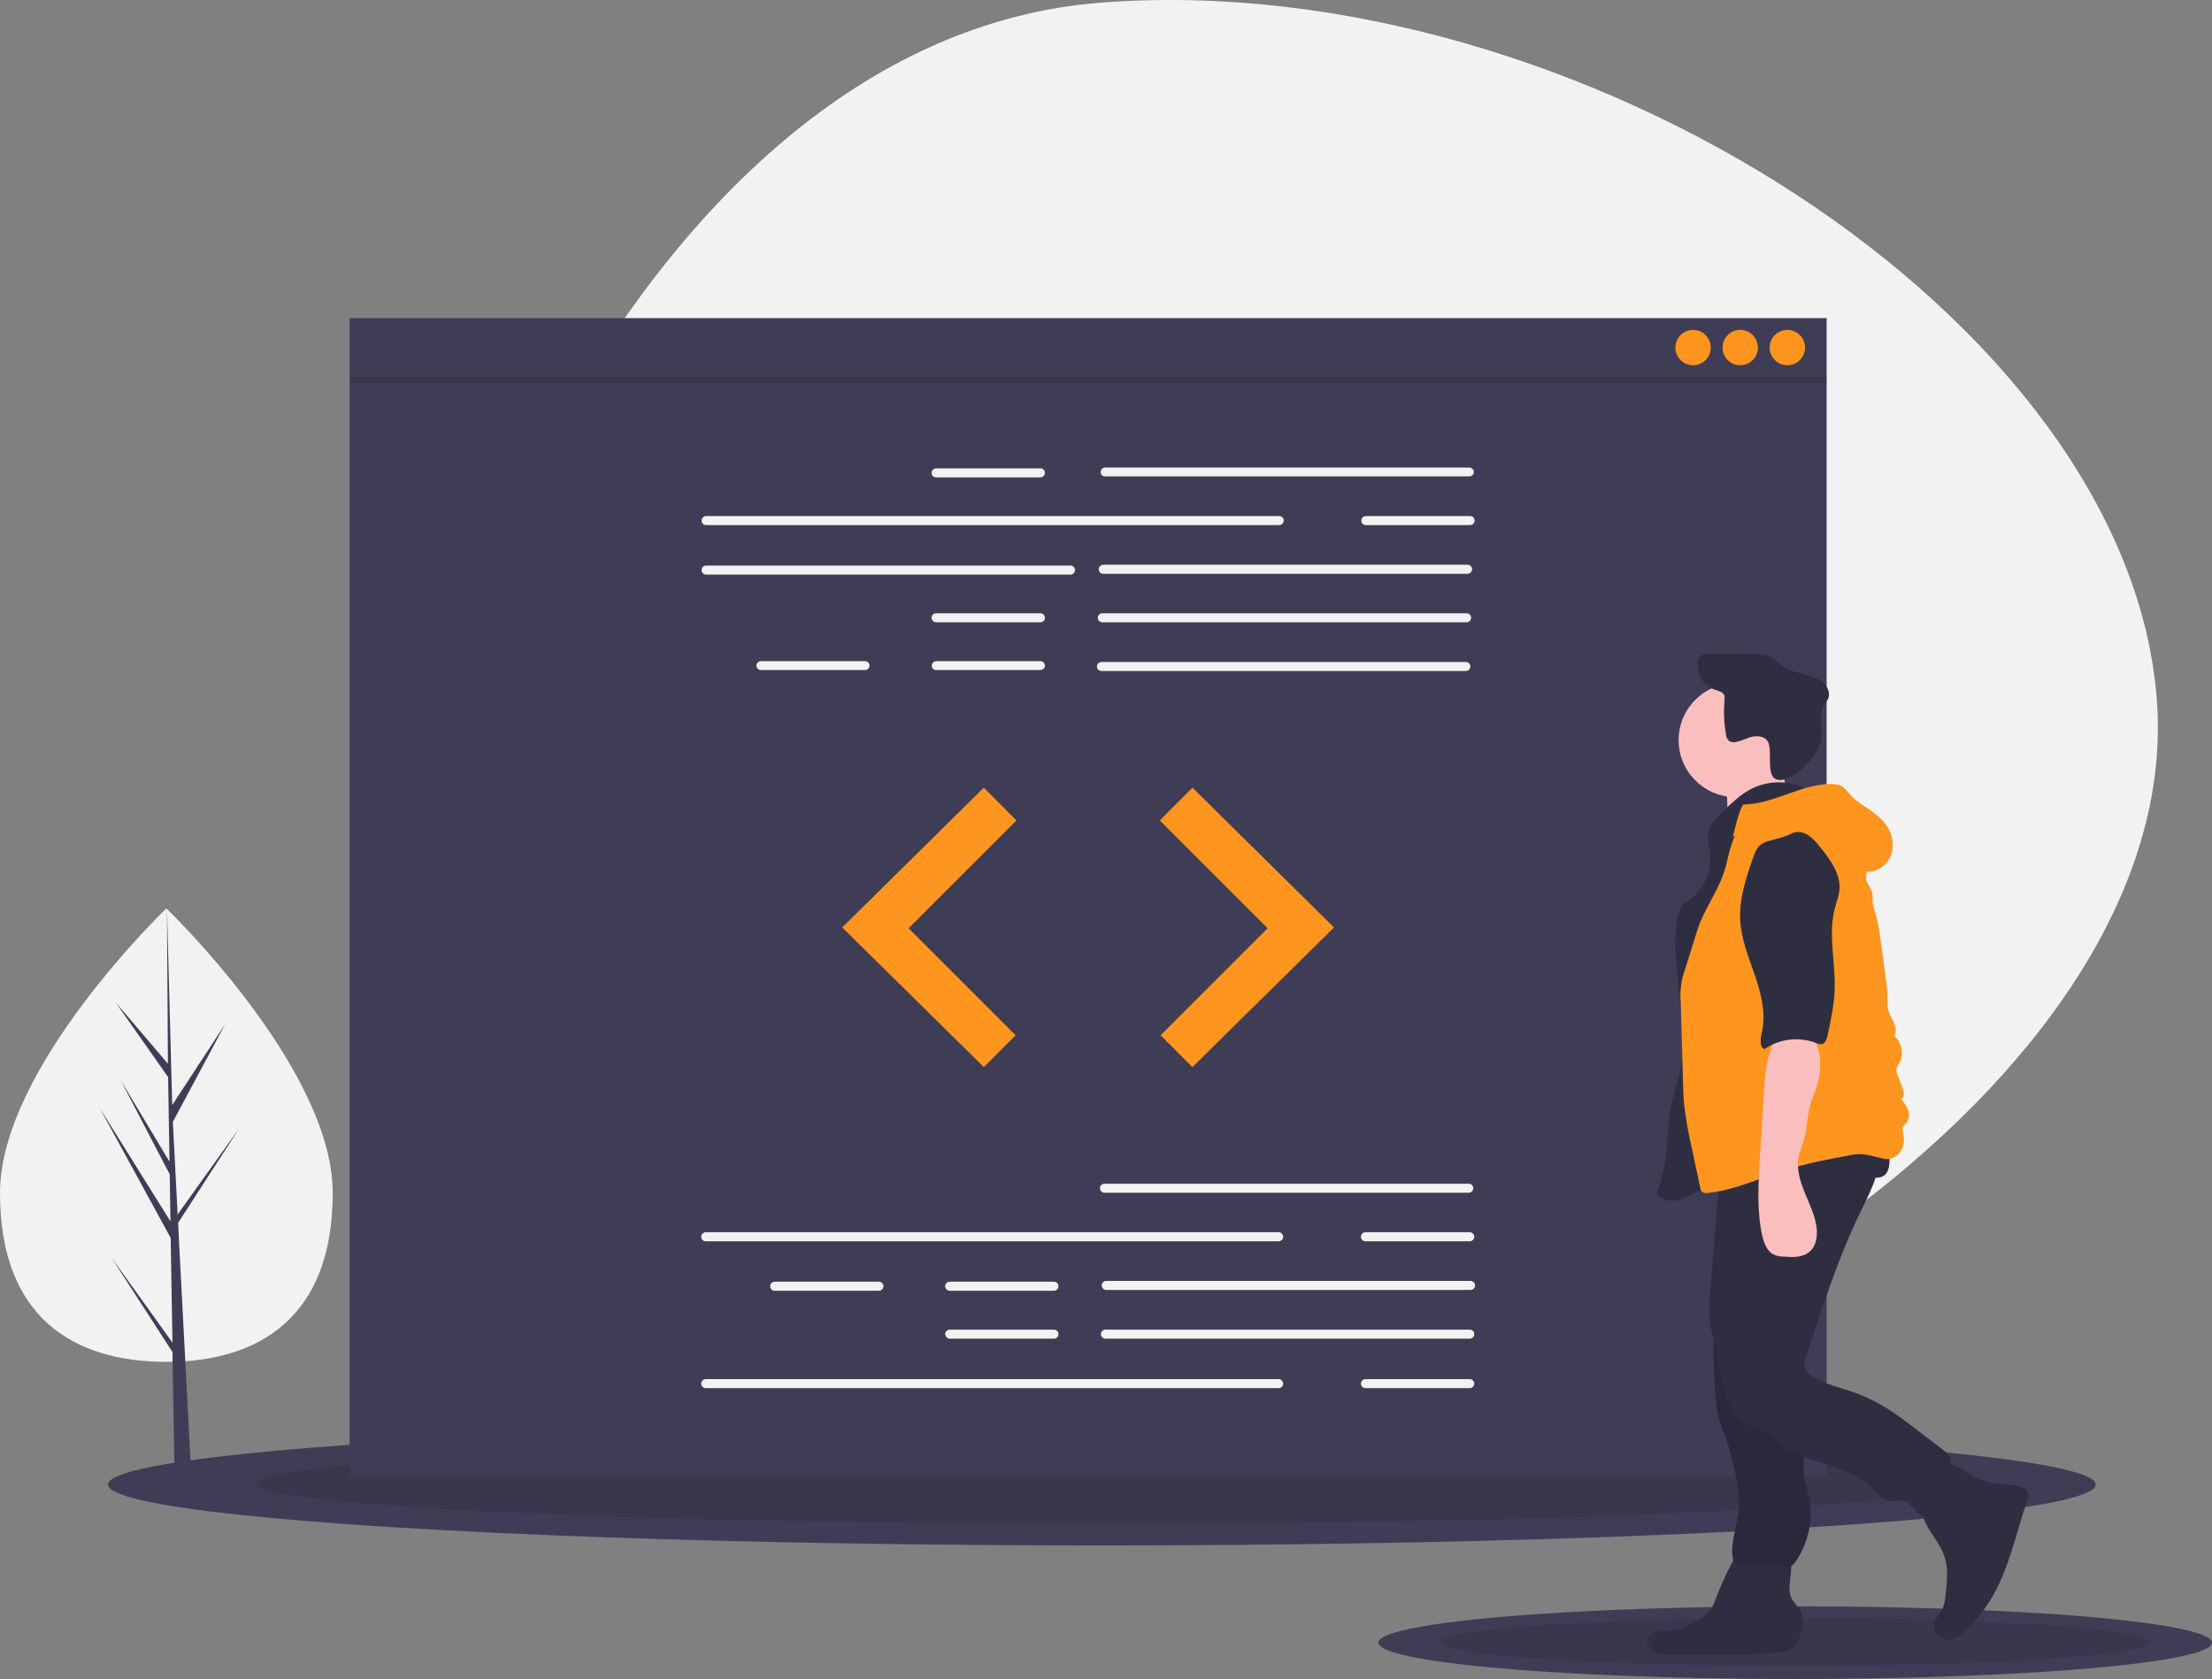 <?xml version="1.0" encoding="utf-8"?>
<!-- Generator: Adobe Illustrator 22.0.0, SVG Export Plug-In . SVG Version: 6.00 Build 0)  -->
<svg version="1.1" id="a594ac37-6d44-4297-8862-1cbd9c01c0b7"
	 xmlns="http://www.w3.org/2000/svg" xmlns:xlink="http://www.w3.org/1999/xlink" x="0px" y="0px" viewBox="0 0 1126.2 855"
	 style="enable-background:new 0 0 1126.2 855;" xml:space="preserve">
<rect x="0" y="0" width="1126.2" height="855" fill="#808080" stroke="none"/>
<style type="text/css">
	.st0{fill:#F2F2F2;}
	.st1{fill:#3F3D56;}
	.st2{opacity:0.1;enable-background:new    ;}
	.st3{fill:#FD951F;}
	.st4{fill:#2F2E41;}
	.st5{fill:#FBBEBE;}
</style>
<title>code review</title>
<path class="st0" d="M581.3,755.9c242.4-18.4,531.5-206.3,516.8-399.7C1083.4,162.9,803.4-17.1,561,1.3S179.1,381.2,193.8,574.6
	S338.9,774.4,581.3,755.9z"/>
<ellipse class="st1" cx="561" cy="756" rx="506" ry="31"/>
<ellipse class="st2" cx="561" cy="755.5" rx="431" ry="20.5"/>
<ellipse class="st1" cx="914" cy="836.5" rx="212.2" ry="18.5"/>
<ellipse class="st2" cx="914" cy="836.2" rx="180.7" ry="12.2"/>
<rect x="178" y="162" class="st1" width="752" height="590"/>
<path class="st0" d="M562.6,242.6h185.5c1.2,0,2.3-1,2.3-2.2c0-1.2-1-2.3-2.2-2.3c0,0,0,0,0,0H562.6c-1.2,0-2.2,1-2.2,2.3
	C560.3,241.6,561.3,242.6,562.6,242.6z"/>
<path class="st0" d="M359.5,267.4h291.8c1.2,0,2.3-1,2.3-2.3s-1-2.3-2.3-2.3l0,0H359.5c-1.2,0-2.3,1-2.3,2.3
	S358.2,267.4,359.5,267.4z"/>
<path class="st0" d="M561.7,292.2h185.5c1.2,0,2.3-1,2.3-2.3s-1-2.3-2.3-2.3H561.7c-1.2,0-2.3,1-2.3,2.3S560.4,292.2,561.7,292.2z"
	/>
<path class="st0" d="M359.5,292.6H545c1.2,0,2.3-1,2.3-2.3s-1-2.3-2.3-2.3H359.5c-1.2,0-2.3,1-2.3,2.3S358.2,292.6,359.5,292.6z"/>
<path class="st0" d="M561.2,316.9h185.5c1.2,0,2.3-1,2.3-2.3s-1-2.3-2.3-2.3H561.2c-1.2,0-2.3,1-2.3,2.3S560,316.9,561.2,316.9z"/>
<path class="st0" d="M560.8,341.7h185.5c1.2,0,2.3-1,2.3-2.3s-1-2.3-2.3-2.3H560.8c-1.2,0-2.3,1-2.3,2.3S559.5,341.7,560.8,341.7z"
	/>
<path class="st0" d="M476.6,243.1h53.1c1.2,0,2.3-1,2.3-2.3s-1-2.3-2.3-2.3l0,0h-53.1c-1.2,0-2.3,1-2.3,2.3S475.3,243.1,476.6,243.1
	z"/>
<path class="st0" d="M476.6,316.9h53.1c1.2,0,2.3-1,2.3-2.3s-1-2.3-2.3-2.3l0,0h-53.1c-1.2,0-2.3,1-2.3,2.3S475.3,316.9,476.6,316.9
	z"/>
<path class="st0" d="M476.6,341.2h53.1c1.2,0,2.3-1,2.3-2.2c0-1.2-1-2.3-2.2-2.3c0,0,0,0,0,0h-53.1c-1.2,0-2.3,1-2.3,2.2
	C474.3,340.2,475.3,341.2,476.6,341.2C476.5,341.2,476.5,341.2,476.6,341.2z"/>
<path class="st0" d="M387.4,341.2h53.1c1.2,0,2.2-1,2.2-2.3c0-1.2-1-2.2-2.2-2.2h-53.1c-1.2,0-2.3,1-2.3,2.2
	C385.1,340.2,386.1,341.2,387.4,341.2C387.4,341.2,387.4,341.2,387.4,341.2z"/>
<path class="st0" d="M695.4,267.4h53.1c1.2,0,2.3-1,2.3-2.3s-1-2.3-2.3-2.3l0,0h-53.1c-1.2,0-2.3,1-2.3,2.3S694.1,267.4,695.4,267.4
	z"/>
<path class="st0" d="M562.3,607.4h185.5c1.2,0,2.3-1,2.3-2.3c0-1.2-1-2.3-2.3-2.3l0,0H562.3c-1.2,0-2.3,1-2.3,2.3
	C560.1,606.4,561.1,607.4,562.3,607.4z"/>
<path class="st0" d="M563.2,656.9h185.5c1.2,0,2.3-1,2.3-2.3c0-1.2-1-2.3-2.3-2.3l0,0H563.2c-1.2,0-2.3,1-2.3,2.3
	C561,655.9,562,656.9,563.2,656.9z"/>
<path class="st0" d="M562.8,681.7h185.5c1.2,0,2.3-1,2.3-2.3c0-1.2-1-2.3-2.3-2.3l0,0H562.8c-1.2,0-2.3,1-2.3,2.3
	C560.5,680.6,561.5,681.7,562.8,681.7z"/>
<path class="st0" d="M483.5,657.3h53.1c1.2,0,2.3-1,2.3-2.3c0-1.2-1-2.3-2.3-2.3h-53.1c-1.2,0-2.3,1-2.3,2.3
	C481.3,656.3,482.3,657.3,483.5,657.3L483.5,657.3z"/>
<path class="st0" d="M483.5,681.7h53.1c1.2,0,2.3-1,2.3-2.3c0-1.2-1-2.3-2.3-2.3h-53.1c-1.2,0-2.3,1-2.3,2.3
	C481.3,680.6,482.3,681.7,483.5,681.7L483.5,681.7z"/>
<path class="st0" d="M394.4,657.3h53.1c1.2,0,2.3-1,2.3-2.3c0-1.2-1-2.3-2.3-2.3h-53.1c-1.2,0-2.3,1-2.3,2.3
	C392.1,656.3,393.1,657.3,394.4,657.3z"/>
<path class="st0" d="M359.3,632.1H651c1.2,0,2.3-1,2.3-2.3c0-1.2-1-2.3-2.3-2.3H359.3c-1.2,0-2.3,1-2.3,2.3
	C357,631.1,358,632.1,359.3,632.1z"/>
<path class="st0" d="M695.2,632.1h53.1c1.2,0,2.3-1,2.3-2.3c0-1.2-1-2.3-2.3-2.3l0,0h-53.1c-1.2,0-2.3,1-2.3,2.3
	C692.9,631.1,693.9,632.1,695.2,632.1z"/>
<path class="st0" d="M359.3,706.9H651c1.2,0,2.3-1,2.3-2.3c0-1.2-1-2.3-2.3-2.3H359.3c-1.2,0-2.3,1-2.3,2.3
	C357,705.9,358,706.9,359.3,706.9L359.3,706.9z"/>
<path class="st0" d="M695.2,706.9h53.1c1.2,0,2.3-1,2.3-2.3c0-1.2-1-2.3-2.3-2.3l0,0h-53.1c-1.2,0-2.3,1-2.3,2.3
	C692.9,705.9,693.9,706.9,695.2,706.9z"/>
<polygon class="st3" points="607.1,401.1 679.2,472.3 607.1,543.4 590.9,527.2 645.4,472.7 590.5,417.8 "/>
<polygon class="st3" points="500.9,401.1 428.8,472.3 500.9,543.4 517.1,527.2 462.6,472.7 517.5,417.8 "/>
<circle class="st3" cx="910" cy="177" r="9"/>
<circle class="st3" cx="886" cy="177" r="9"/>
<circle class="st3" cx="862" cy="177" r="9"/>
<rect x="178" y="192" class="st2" width="752" height="3"/>
<path class="st0" d="M0,607.5c0,63.8,37.9,86,84.7,86s84.7-22.3,84.7-86S84.7,462.6,84.7,462.6S0,543.7,0,607.5z"/>
<polygon class="st1" points="87.8,683.7 86.9,630.4 50.8,564.3 86.8,622 86.4,598 61.5,550.2 86.3,591.6 86.3,591.6 85.6,548.5 
	58.9,510.5 85.5,541.7 85,462.6 87.8,567.3 87.5,563 114.6,521.6 88,571.3 90.5,619.5 90.6,618.2 121.8,574.6 90.7,622.7 91,628.8 
	91,628.9 91,629.4 97.4,751.7 88.9,751.7 87.8,688.5 56.8,640.5 "/>
<path class="st4" d="M1003.6,751.1c2.6,1.4,5.3,2.6,8.2,3.5c5.1,1.4,10.5,0.9,15.6,2.1c2.1,0.5,4.4,1.5,5.1,3.5
	c0.5,1.5,0,3.1-0.6,4.6c-5.7,16.6-9.1,34.3-18.1,49.3c-3.8,6.3-8.5,12-14,17c-2.1,1.9-4.4,3.7-7.1,4c-4,0.4-7.5-2.5-8-6.4
	c-0.1-1.3,0.1-2.6,0.6-3.7c0.8-1.8,2.3-3.2,3.3-4.9c1.1-2.2,1.7-4.6,1.8-7c0.9-7.1,1.8-14.5-0.7-21.3c-1.7-4.5-4.7-8.4-7.2-12.4
	c-2.5-4.1-4.6-8.8-4.1-13.5c0.4-3.3,2-6.2,3.7-9.1c1.7-2.8,5-10.4,8.4-11.4C993.9,744.4,1000.5,749.5,1003.6,751.1z"/>
<path class="st4" d="M911.1,808.5c-0.1,1.6,0.2,3.2,0.7,4.7c1.1,2.8,3.7,4.7,5,7.4c1.9,3.7,1,8.2-0.2,12.1c-0.8,2.5-1.8,5.1-3.9,6.6
	c-1.8,1.1-3.8,1.8-6,1.9c-18,2.5-36.4,1.1-54.6,1.6c-3.3,0.1-6.8,0.2-9.7-1.4c-2.9-1.6-4.7-5.7-2.7-8.4c1.8-2.4,5.3-2.4,8.2-2.5
	c7.8-0.4,15.1-3.4,20.9-8.6c1.1-1,2.1-2.1,2.9-3.4c0.6-1.1,1.1-2.3,1.5-3.5c2.6-6.9,5.6-13.6,9.1-20.1c1-1.8,2.1-3.7,3.9-4.7
	c1.3-0.6,2.8-0.9,4.2-0.9c4.5-0.3,16.3-1.8,19.8,1.7C913.6,794.3,911.1,804.4,911.1,808.5z"/>
<ellipse transform="matrix(0.998 -7.088905e-02 7.088905e-02 0.998 -24.483 63.559)" class="st5" cx="883.2" cy="376.7" rx="29" ry="29"/>
<path class="st5" d="M909.4,400.6c1.7,4.6,4.6,8.9,8.9,11.4l-40.1,8.2c1.5-5.8,1.6-11.9,0.6-17.9c-0.4-1.4-0.5-2.9-0.2-4.4
	c0.8-2.9,4-4.3,7-5c7.3-1.7,13.8-2.6,20.6-5.8C908.1,390.8,907.9,396.5,909.4,400.6z"/>
<path class="st4" d="M918.6,401.2c-8.7-4-18.8-3.7-27.3,0.7c-5.1,2.7-9.4,6.8-13.6,10.8c-3.9,3.7-8,8-8.2,13.3
	c-0.1,2.6,0.7,5.1,1.1,7.7c1.5,10.9-4,21.5-13.8,26.5c-3.2,5.3-3.8,11.7-3.9,17.9c-0.2,23.4,7.2,47.2,1.9,70
	c-1.2,5.4-3.2,10.6-4.2,16c-1.4,7-1.3,14.2-2,21.3c-0.8,7.7-2.5,15.2-5.1,22.5c1.7,2.8,5.4,3.8,8.6,3.6c3.3-0.2,6.3-1.6,9.2-3.1
	c14.1-7.2,27.1-16.8,41.7-22.9c9.7-4.1,20-6.6,29.4-11.3s18.1-12.1,21-22.2c1.2-4.4,1.3-9,1.4-13.5c0.3-19.1,0.6-38.4-3.6-57.1
	c-3.7-16.5-10.7-32.2-12.3-49c-0.5-5.5-0.5-11.3-3.6-15.9C931,410,921.7,408.4,918.6,401.2z"/>
<path class="st4" d="M899.7,377.1c-1.7-2.2-5-2.5-7.7-1.9s-5.2,2.1-8,2.6c-1.3,0.4-2.6,0.2-3.7-0.5c-1-0.9-1.5-2.2-1.6-3.6
	c-1-5.7-1.2-11.6-0.7-17.4c0.1-0.8,0.1-1.6-0.2-2.4c-0.7-1.6-2.8-2-4.5-2.6c-5.8-1.9-9.5-7.6-9-13.6c0-1.4,0.6-2.8,1.7-3.7
	c1.2-1,2.8-1,4.3-1c7.8-0.1,15.6-0.1,23.4,0c2.9,0,5.9,0.1,8.4,1.5c1.8,1.1,3.2,2.8,4.9,4.1c4.3,3.5,10.2,4.2,15.4,6
	c2.6,0.7,4.9,2.1,6.8,4c1.8,2,2.6,5,1.5,7.4c-0.6,1-1.2,2-1.9,2.9c-3.1,5-1,11.4-1.5,17.2c-0.6,7.3-11.4,19.1-18.7,20.8
	C896.8,399.8,903.6,381.9,899.7,377.1z"/>
<path class="st4" d="M916.1,696.7c-0.7,5.3-1.7,10.7-1.4,16c0.4,7.5,3.1,14.7,3.6,22.2c0.4,5.6-0.5,11.2,0.3,16.8
	c0.5,3.6,1.7,7,2.4,10.5c2.3,11.6-0.2,23.6-7,33.3c-0.5,0.8-1.2,1.5-2,2c-0.8,0.3-1.7,0.4-2.5,0.3c-8.4-0.2-16.8-0.9-25.2-2.3
	c-0.6,0-1.2-0.3-1.6-0.7c-0.2-0.3-0.3-0.6-0.4-1c-1.5-7.9,2-15.9,2.9-23.9c1-8.6-1.1-17.2-3.1-25.6c-0.9-4.1-2.1-8.2-3.5-12.2
	c-1-2.7-2.2-5.3-3-8.1c-1.2-4.3-2-8.7-2.2-13.2c-0.6-7.1-0.9-14.1-0.9-21.2c-0.2-6.7,0.4-13.4,1.7-20c1.9-8.3,5.7-16.1,9.5-23.7
	c2,0.5,4,1.4,5.6,2.7c4.9,3.2,10,6,15.4,8.5c3.6,1.7,10.5,2.8,12.8,6.3c2.2,3.4,0.8,10.4,0.6,14.1
	C917.5,683.9,917,690.3,916.1,696.7z"/>
<path class="st2" d="M916.1,696.7c-0.7,5.3-1.7,10.7-1.4,16c0.4,7.5,3.1,14.7,3.6,22.2c0.4,5.6-0.5,11.2,0.3,16.8
	c0.5,3.6,1.7,7,2.4,10.5c2.3,11.6-0.2,23.6-7,33.3c-0.5,0.8-1.2,1.5-2,2c-0.8,0.3-1.7,0.4-2.5,0.3c-8.4-0.2-16.8-0.9-25.2-2.3
	c-0.6,0-1.2-0.3-1.6-0.7c-0.2-0.3-0.3-0.6-0.4-1c-1.5-7.9,2-15.9,2.9-23.9c1-8.6-1.1-17.2-3.1-25.6c-0.9-4.1-2.1-8.2-3.5-12.2
	c-1-2.7-2.2-5.3-3-8.1c-1.2-4.3-2-8.7-2.2-13.2c-0.6-7.1-0.9-14.1-0.9-21.2c-0.2-6.7,0.4-13.4,1.7-20c1.9-8.3,5.7-16.1,9.5-23.7
	c2,0.5,4,1.4,5.6,2.7c4.9,3.2,10,6,15.4,8.5c3.6,1.7,10.5,2.8,12.8,6.3c2.2,3.4,0.8,10.4,0.6,14.1
	C917.5,683.9,917,690.3,916.1,696.7z"/>
<path class="st4" d="M955.2,583c3.8,10.4-1.8,21.6-6.7,31.5c-12.1,24.4-20.5,50.4-28.9,76.3c-0.6,1.9-1.3,4.1-0.6,6
	c0.6,1.4,1.6,2.5,2.8,3.3c5.8,4.4,13.1,5.9,20,8.2c6.6,2.2,13,5.2,18.9,8.9c5,3.1,9.6,6.6,14.3,10.2l14.8,11.3
	c1,0.6,1.8,1.5,2.5,2.4c1.4,2.2,0.8,5.2,0.1,7.7c-1.9,6.8-4.3,13.4-7.3,19.8c-0.5,1.4-1.4,2.6-2.6,3.4c-2.3,1.2-5.1-0.4-6.9-2.3
	s-3.3-4.4-5.8-5.2c-2.5-0.8-5.2,0.2-7.8-0.2c-4.2-0.6-7-4.5-10-7.4c-12.4-12.1-33-11.3-46.6-22c-2-1.8-4-3.4-6.2-4.9
	c-2.3-1.4-4.9-2.1-7.3-3.3c-7.3-3.7-11.8-11.2-14.3-19s-3.1-15.9-4.9-23.9c-0.9-4.1-2.1-8.2-2.5-12.3c-0.3-3.9-0.2-7.8,0.3-11.7
	l4.9-60.7c0.4-4.9,0.8-9.9,1.6-14.8c14.6,0.5,29.1,1.1,43.7,1.3C932.4,585.9,944.2,586.7,955.2,583z"/>
<path class="st4" d="M960.6,597.2c-2,3.2-6.8,3.1-10.1,1.4s-5.9-4.7-9.2-6.4c-4.5-2.3-9.7-2.2-14.8-2.1c-8,0.2-16,0.5-23.7,2.6
	c-7.9,2.3-15.6,6.6-23.8,5.7c-1.4-0.2-3-0.6-3.8-1.8c-0.5-0.9-0.7-1.9-0.6-2.8l-0.3-7.2c-0.2-1.2,0-2.5,0.6-3.6
	c0.7-0.9,1.6-1.7,2.7-2.1c11.7-5.6,25-6.7,37.9-7.1c6.6-0.2,13.2-0.3,19.8-0.3c5.6,0,12.3-0.8,17.7,0.7
	C960.3,576.3,964.3,591.3,960.6,597.2z"/>
<path class="st3" d="M887.4,409.7c15.3-0.1,29.1-10.2,44.4-10.5c1.8-0.1,3.7,0.2,5.4,0.9c2.1,1.1,3.5,3.1,5.1,4.9
	c4.5,4.9,11.1,7.5,15.7,12.3c4.4,4.5,6.8,11.1,5.1,17.2c-1.7,6-8.2,10.6-14.3,9.2c-2.4-7.9-7.5-14.8-14.3-19.5
	c-3.6-2.3-7.3-4.2-11.2-5.9c-6.9-3.1-14.5-6.3-21.7-4c-2.6,1-5.1,2.4-7.4,4l-12,8C883.6,421,884.8,414.8,887.4,409.7z"/>
<path class="st3" d="M950.5,438.4c2,2.5-0.9,6.2-0.4,9.4c0.3,2.1,2.1,3.8,2.8,5.8c0.8,2.1,0.4,4.4,0.6,6.6c0.3,1.6,0.7,3.2,1.3,4.7
	c1.3,4.6,2.2,9.3,2.7,14l2.7,20c0.5,3,0.7,6,0.8,9.1c-0.1,2.3,0,4.6,0.5,6.8c0.6,2.2,1.9,4.1,2.8,6.2c0.9,2.1,1.3,4.6,0.1,6.5
	c4,3.3,5.2,9.9,2.4,14.2c-0.5,0.7-0.9,1.4-1.2,2.3c-0.2,1.1,0,2.3,0.5,3.3l2.7,7.2c0.7,1.8,0.9,4.7-1,5.1c1.6,1.7,2.8,3.6,3.7,5.8
	c0.8,2.2,0.4,4.6-1,6.5c-0.7,0.6-1.2,1.3-1.7,2.1c-0.3,1.1-0.2,2.2,0.2,3.2c0.8,3.2,0.3,6.6-1.5,9.3c-1.8,2.8-5.1,4.2-8.4,3.6
	c-5.4-1.2-10.3-3.1-15.7-2.1c-11.7,2.2-23.5,4.3-34.9,8c-13,4.1-25.6,10.2-39.1,11.5c-0.9,0.2-1.8,0-2.6-0.4
	c-0.7-0.7-1.1-1.5-1.2-2.5c-1.4-6.6-2.8-13.1-4.2-19.7c-1.7-7.3-3-14.6-3.9-22c-0.5-4.8-0.6-9.6-0.7-14.4l-1.1-38.2
	c-0.5-5.6,0.2-11.3,2.2-16.6l6.2-19.8c3.5-11.3,11.7-21.4,14.6-32.9c1.8-7.3,3.2-15.1,8.1-20.8c7-8.1,19.1-9.4,29.8-8
	c4.8,0.6,9.6,1.7,13.8,4.2c4.8,2.9,8.3,7.4,11.8,11.8C944.8,431.8,947.7,434.8,950.5,438.4z"/>
<path class="st5" d="M925.7,550.8c-0.9,3.8-2.7,7.3-3.8,11c-1.9,6.2-1.7,12.9-3.6,19.1c-0.8,2.6-1.9,5.1-2.5,7.8
	c-1.3,6.2,0.6,12.6,3,18.5c2.4,5.9,5.3,11.7,6.1,18c0.5,4.4-0.2,9.5-3.7,12.3c-3.6,3-8.7,2.8-13.3,2.4c-1.7,0-3.3-0.4-4.8-1
	c-3.5-1.7-5-5.9-5.9-9.7c-2.8-12.8-2-26.1-1.2-39.2l2.1-34.2c0.4-6.6,0.8-13.3,2.9-19.6c0.7-2.3,2-7,4.1-8.4c2.1-1.5,8-1.5,10.6-1.6
	C927.8,525.5,927.7,542.4,925.7,550.8z"/>
<path class="st4" d="M912.3,424.4c2.5-1.3,5.6-0.7,8,0.7c2.3,1.6,4.3,3.5,6,5.8c5.3,6.5,11,14,10.2,22.4c-0.3,3.1-1.5,6.1-2.3,9.2
	c-3.6,13.4,0.4,27.5-0.1,41.4c-0.3,8-2,15.9-3.7,23.7c-0.4,1.6-0.9,3.4-2.5,4c-1.2,0.4-2.4-0.1-3.6-0.6c-8.7-3.2-18.4-2-26,3.3
	c-2.9-1.5-1.8-6.4-1.1-9.5c1.9-9.5-0.7-19.2-3.8-28.3c-3.1-9.1-6.9-18.2-7.4-27.9c-0.6-10.9,3-21.6,6.6-31.9
	c0.8-2.3,1.6-4.6,3.4-6.2c1.5-1.2,3.3-2,5.2-2.4C905,426.9,908.8,426.3,912.3,424.4z"/>
</svg>
